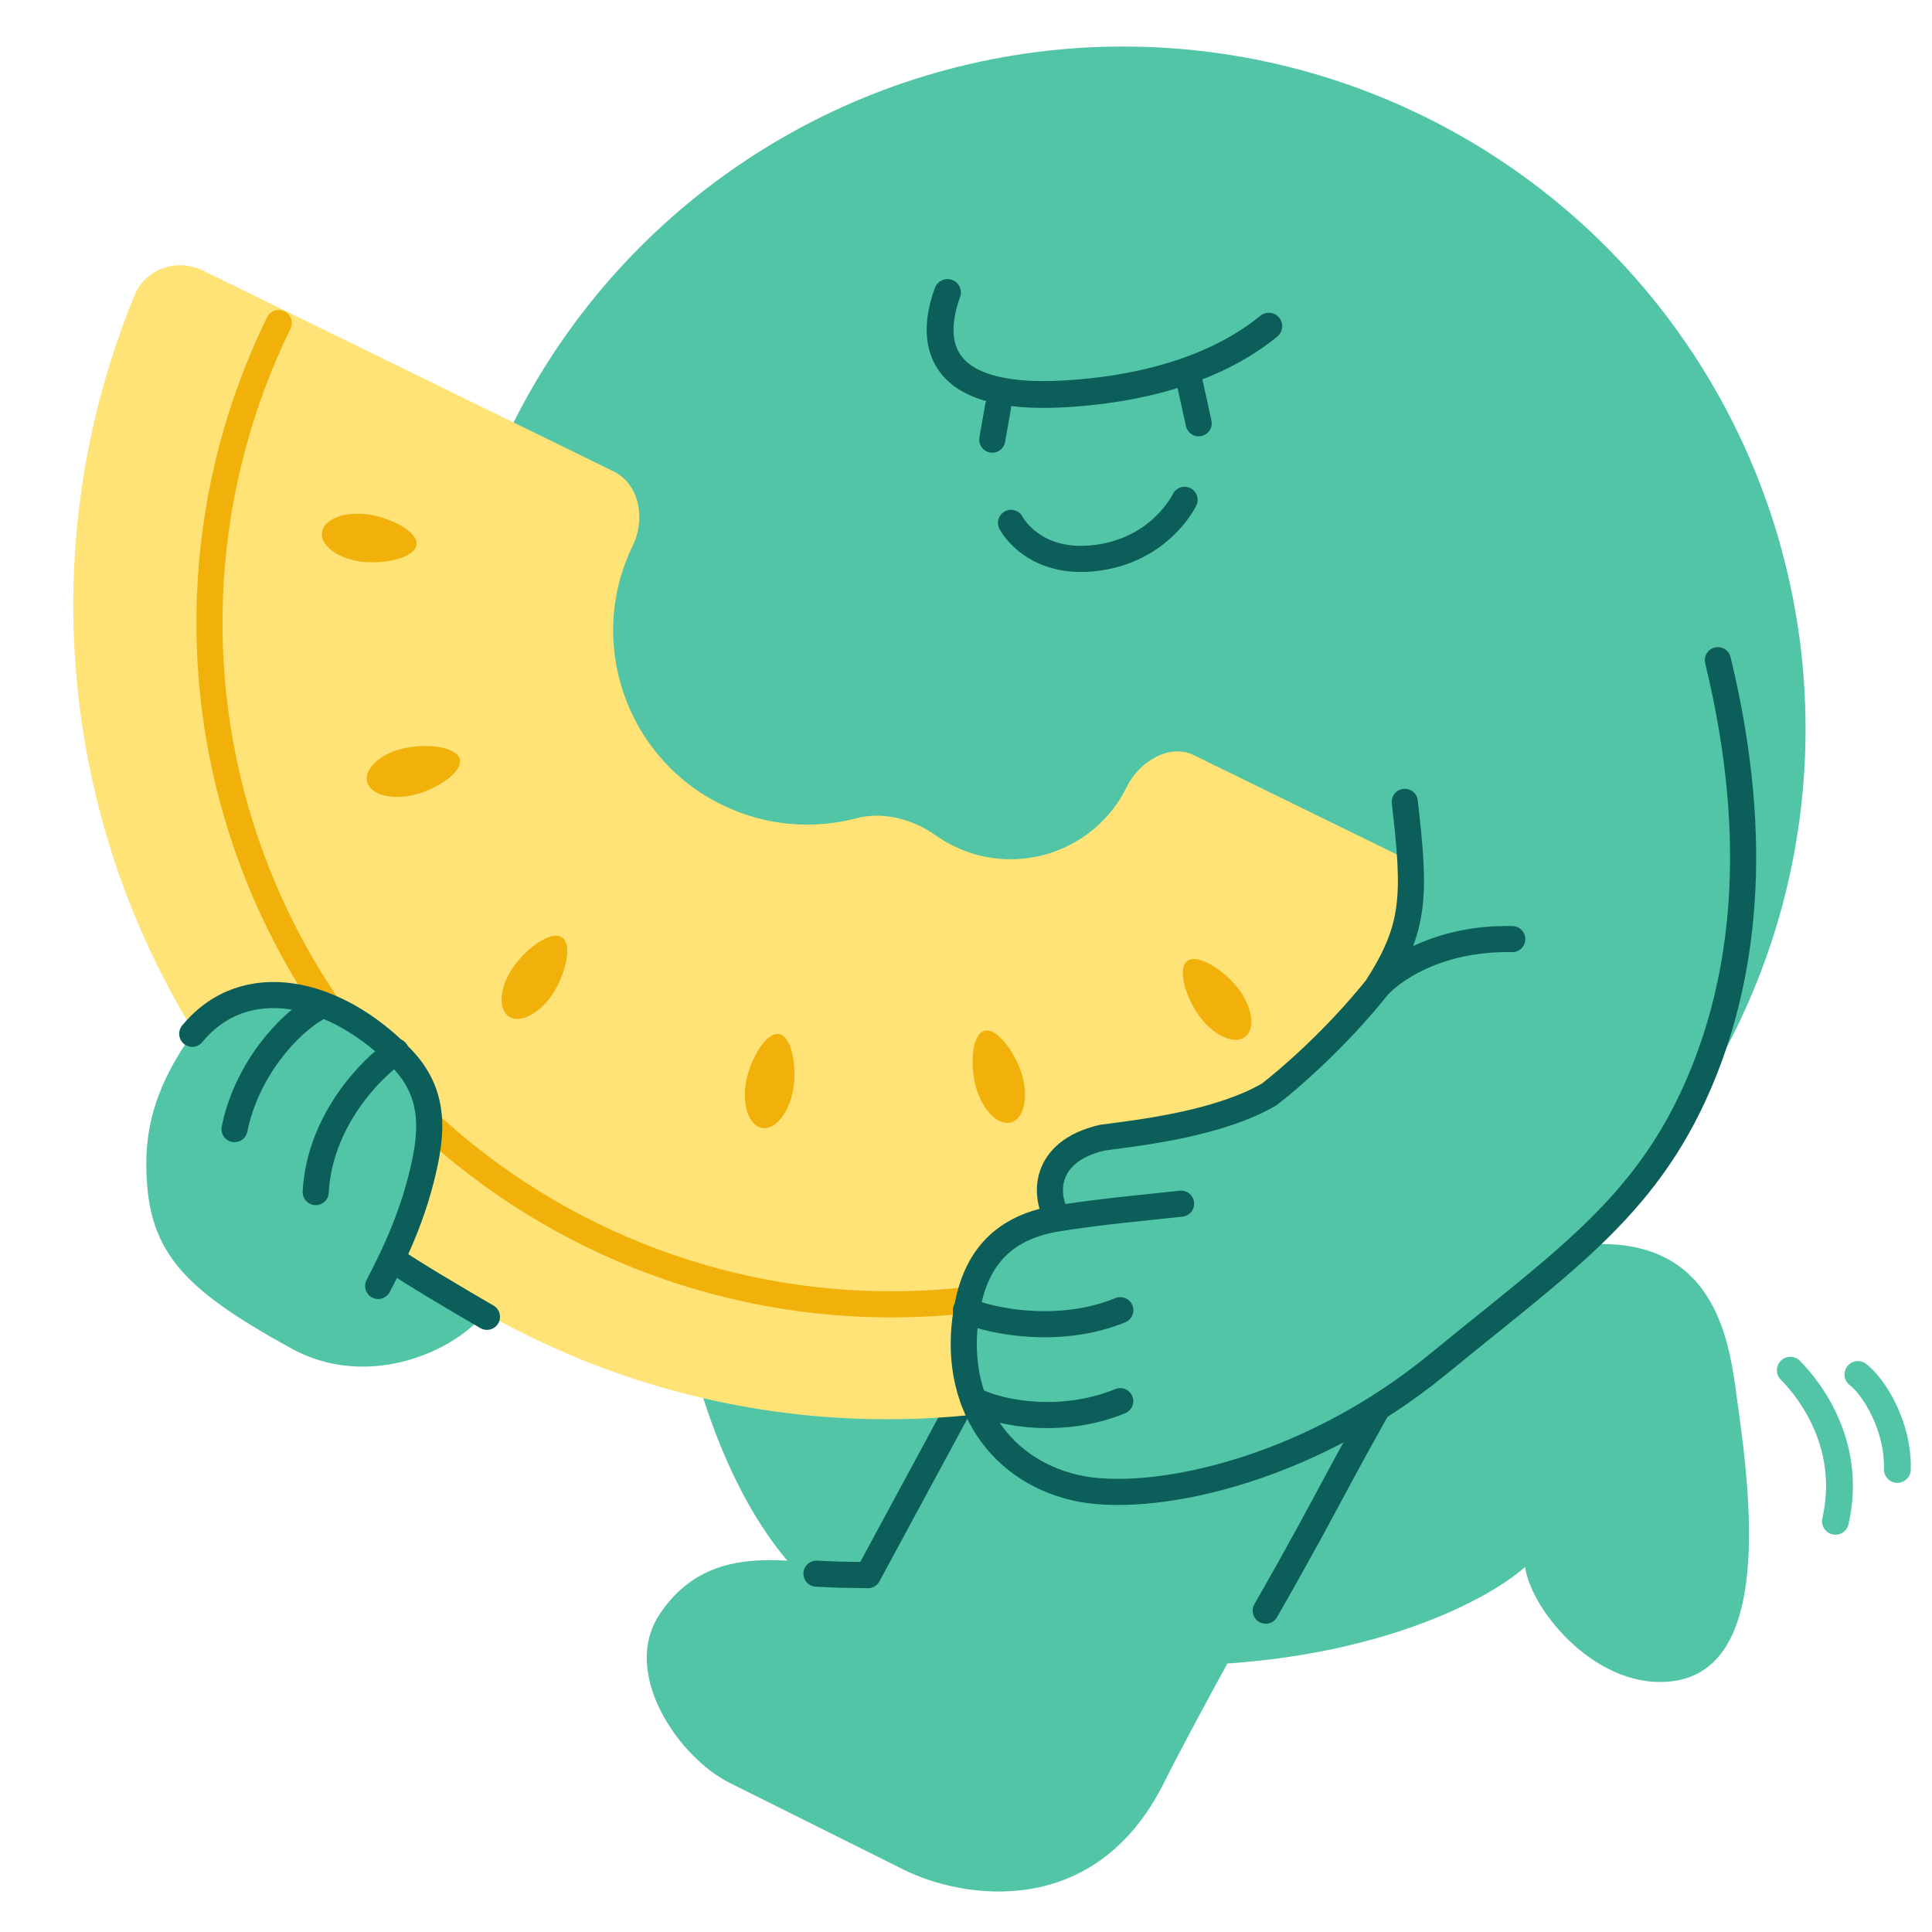<svg width="72" height="72" viewBox="0 0 72 72" fill="none" xmlns="http://www.w3.org/2000/svg">
<g clip-path="url(#clip0_201_3437)">
<circle cx="41.859" cy="27.163" r="25.429" fill="#52C5A6"/>
<path d="M42.518 62.054C34.578 61.817 30.923 49.714 30.087 43.693L43.016 41.9L45.544 48.244L58.473 46.45C63.644 45.733 64.374 49.537 64.678 51.727C65.133 55.011 66.246 62.11 62.367 62.648C59.552 63.039 57.063 60.036 56.835 58.394C55.371 59.713 50.458 62.292 42.518 62.054Z" fill="#52C5A6"/>
<path d="M34.353 61.183C26.521 59.857 24.563 47.367 24.563 41.288H37.616L39.248 47.919L34.353 61.183Z" fill="#52C5A6"/>
<path d="M32.058 58.388L41.755 40.649H57.918C54.147 47.099 45.958 61.29 43.372 66.451C40.786 71.611 35.829 70.751 33.674 69.676L27.209 66.451C25.312 65.518 23.111 62.364 24.585 60.154C26.529 57.237 29.733 58.334 32.058 58.388Z" fill="#52C5A6"/>
<path d="M47.17 60.025C50.044 54.995 49.55 55.48 53.322 49.029" stroke="#0C5E5A" stroke-width="0.973" stroke-linecap="round" stroke-linejoin="round"/>
<path d="M39.677 45.139L32.347 58.7C30.99 58.674 31.582 58.7 30.428 58.646" stroke="#0C5E5A" stroke-width="0.973" stroke-linecap="round" stroke-linejoin="round"/>
<path fill-rule="evenodd" clip-rule="evenodd" d="M26.909 29.996C28.53 30.788 30.302 30.918 31.919 30.493C32.913 30.232 34.027 30.531 34.864 31.127C35.077 31.278 35.305 31.415 35.548 31.533C37.94 32.702 40.827 31.709 41.996 29.317C42.445 28.397 43.568 27.692 44.488 28.142L58.569 35.029C59.534 35.501 59.94 36.67 59.406 37.603C55.761 43.986 49.906 48.849 42.911 51.249C35.301 53.861 26.965 53.342 19.738 49.807C12.51 46.272 6.983 40.011 4.372 32.401C1.972 25.407 2.216 17.799 5.016 11.002C5.425 10.009 6.597 9.611 7.562 10.083L22.858 17.563C23.835 18.041 24.063 19.347 23.585 20.325C21.832 23.913 23.321 28.244 26.909 29.996Z" fill="#FFE377"/>
<path d="M56.038 34.365C53.078 40.418 47.834 45.048 41.46 47.235C35.086 49.422 28.104 48.988 22.05 46.027C15.997 43.066 11.367 37.822 9.18 31.448C6.993 25.074 7.428 18.093 10.388 12.039" stroke="#F1B00A" stroke-width="0.973" stroke-linecap="round"/>
<path d="M20.58 37.067C20.092 37.79 19.367 38.155 18.96 37.881C18.553 37.607 18.618 36.798 19.105 36.074C19.593 35.35 20.538 34.658 20.945 34.932C21.353 35.206 21.067 36.343 20.58 37.067Z" fill="#F1B00A"/>
<path d="M29.552 40.641C29.395 41.499 28.875 42.123 28.393 42.034C27.91 41.946 27.646 41.178 27.804 40.32C27.962 39.461 28.552 38.449 29.035 38.538C29.518 38.626 29.71 39.782 29.552 40.641Z" fill="#F1B00A"/>
<path d="M13.45 20.929C12.585 20.817 11.935 20.331 11.998 19.844C12.061 19.358 12.814 19.054 13.68 19.167C14.545 19.279 15.587 19.816 15.523 20.303C15.46 20.789 14.316 21.042 13.45 20.929Z" fill="#F1B00A"/>
<path d="M44.738 37.925C45.268 38.617 46.014 38.938 46.404 38.639C46.793 38.341 46.679 37.537 46.149 36.844C45.619 36.151 44.633 35.518 44.243 35.816C43.853 36.114 44.207 37.231 44.738 37.925Z" fill="#F1B00A"/>
<path d="M15.424 29.624C14.576 29.828 13.795 29.607 13.68 29.13C13.565 28.653 14.16 28.1 15.008 27.896C15.856 27.691 17.021 27.82 17.136 28.297C17.251 28.774 16.273 29.419 15.424 29.624Z" fill="#F1B00A"/>
<path d="M36.385 40.564C36.633 41.401 37.215 41.967 37.685 41.828C38.156 41.688 38.337 40.897 38.09 40.06C37.842 39.224 37.148 38.279 36.678 38.418C36.207 38.557 36.138 39.727 36.385 40.564Z" fill="#F1B00A"/>
<path d="M51.028 36.63C53.18 33.732 53.842 28.782 53.686 27.73L64.334 27.73C64.334 38.502 61.578 43.986 53.686 50.46C49.856 53.602 42.395 55.771 39.672 55.503C36.592 55.199 35.356 51.967 36.083 48.54C36.478 46.679 38.249 46.069 39.032 45.041C39.133 44.846 39.236 44.621 39.337 44.389C39.57 43.553 39.456 42.576 40.066 42.49C45.927 41.663 48.338 40.252 51.028 36.63Z" fill="#52C5A6"/>
<path d="M44.015 44.858C42.458 45.028 41.073 45.145 39.432 45.404M64.02 24.603C65.716 31.584 64.855 36.524 63.512 39.901C61.541 44.858 58.406 46.889 53.593 50.837C48.59 54.942 42.736 56.06 40.071 55.441C37.056 54.742 35.356 51.967 36.083 48.54C36.48 46.67 37.602 45.693 39.432 45.404M39.432 45.404C38.921 44.624 38.813 42.928 41.073 42.398C42.494 42.211 45.393 41.886 47.293 40.79C47.998 40.255 49.785 38.711 51.302 36.815M51.302 36.815C51.829 36.183 53.578 34.935 56.358 34.998M51.302 36.815C52.752 34.562 52.756 33.384 52.352 29.882" stroke="#0C5E5A" stroke-width="0.973" stroke-linecap="round"/>
<path d="M36.277 52.171C37.367 52.728 39.662 53.075 41.748 52.217" stroke="#0C5E5A" stroke-width="0.973" stroke-linecap="round"/>
<path d="M35.999 48.827C37.01 49.279 39.563 49.732 41.751 48.827" stroke="#0C5E5A" stroke-width="0.973" stroke-linecap="round"/>
<path d="M7.164 38.527C9.13 36.136 12.503 36.907 14.947 39.417C15.32 39.537 16.077 40.168 16.123 41.734C16.169 43.3 15.358 45.765 14.947 46.801L18.069 48.919C17.029 50.303 13.759 51.852 10.851 50.25C6.728 47.978 5.453 46.602 5.453 43.347C5.453 41.07 6.504 39.509 7.162 38.531L7.164 38.527Z" fill="#52C5A6"/>
<path d="M14.093 47.924C14.275 47.577 14.443 47.24 14.6 46.91M7.164 38.527C9.13 36.136 12.503 36.907 14.947 39.417C16.28 40.786 16.114 42.285 15.691 43.944C15.426 44.981 15.068 45.92 14.6 46.91M18.147 49.074C17.224 48.541 15.223 47.361 14.6 46.91" stroke="#0C5E5A" stroke-width="0.973" stroke-linecap="round" stroke-linejoin="round"/>
<path d="M11.821 37.558C10.753 38.154 9.187 39.868 8.74 42.079" stroke="#0C5E5A" stroke-width="0.973" stroke-linecap="round"/>
<path d="M14.755 39.187C13.818 39.828 11.907 41.774 11.766 44.426" stroke="#0C5E5A" stroke-width="0.973" stroke-linecap="round"/>
<path d="M66.719 51.064C67.525 51.872 69.034 53.925 68.401 56.694" stroke="#52C5A6" stroke-linecap="round" stroke-linejoin="round"/>
<path d="M69.239 51.224C69.814 51.659 70.752 53.114 70.709 54.762" stroke="#52C5A6" stroke-linecap="round" stroke-linejoin="round"/>
<path d="M37.193 15.162L36.979 16.385" stroke="#0C5E5A" stroke-width="0.973" stroke-linecap="round"/>
<path d="M44.331 14.229L44.672 15.774" stroke="#0C5E5A" stroke-width="0.973" stroke-linecap="round"/>
<path d="M37.677 19.485C37.677 19.485 38.504 21.104 40.889 20.788C43.273 20.471 44.146 18.627 44.146 18.627" stroke="#0C5E5A" stroke-width="0.973" stroke-linecap="round"/>
<path d="M35.311 10.9C34.704 12.565 34.681 14.974 39.7 14.677C43.061 14.478 45.611 13.53 47.285 12.155" stroke="#0C5E5A" stroke-linecap="round" stroke-linejoin="round"/>
</g>
<defs>
<clipPath id="clip0_201_3437">
<rect width="72" height="72" fill="white"/>
</clipPath>
</defs>
</svg>
